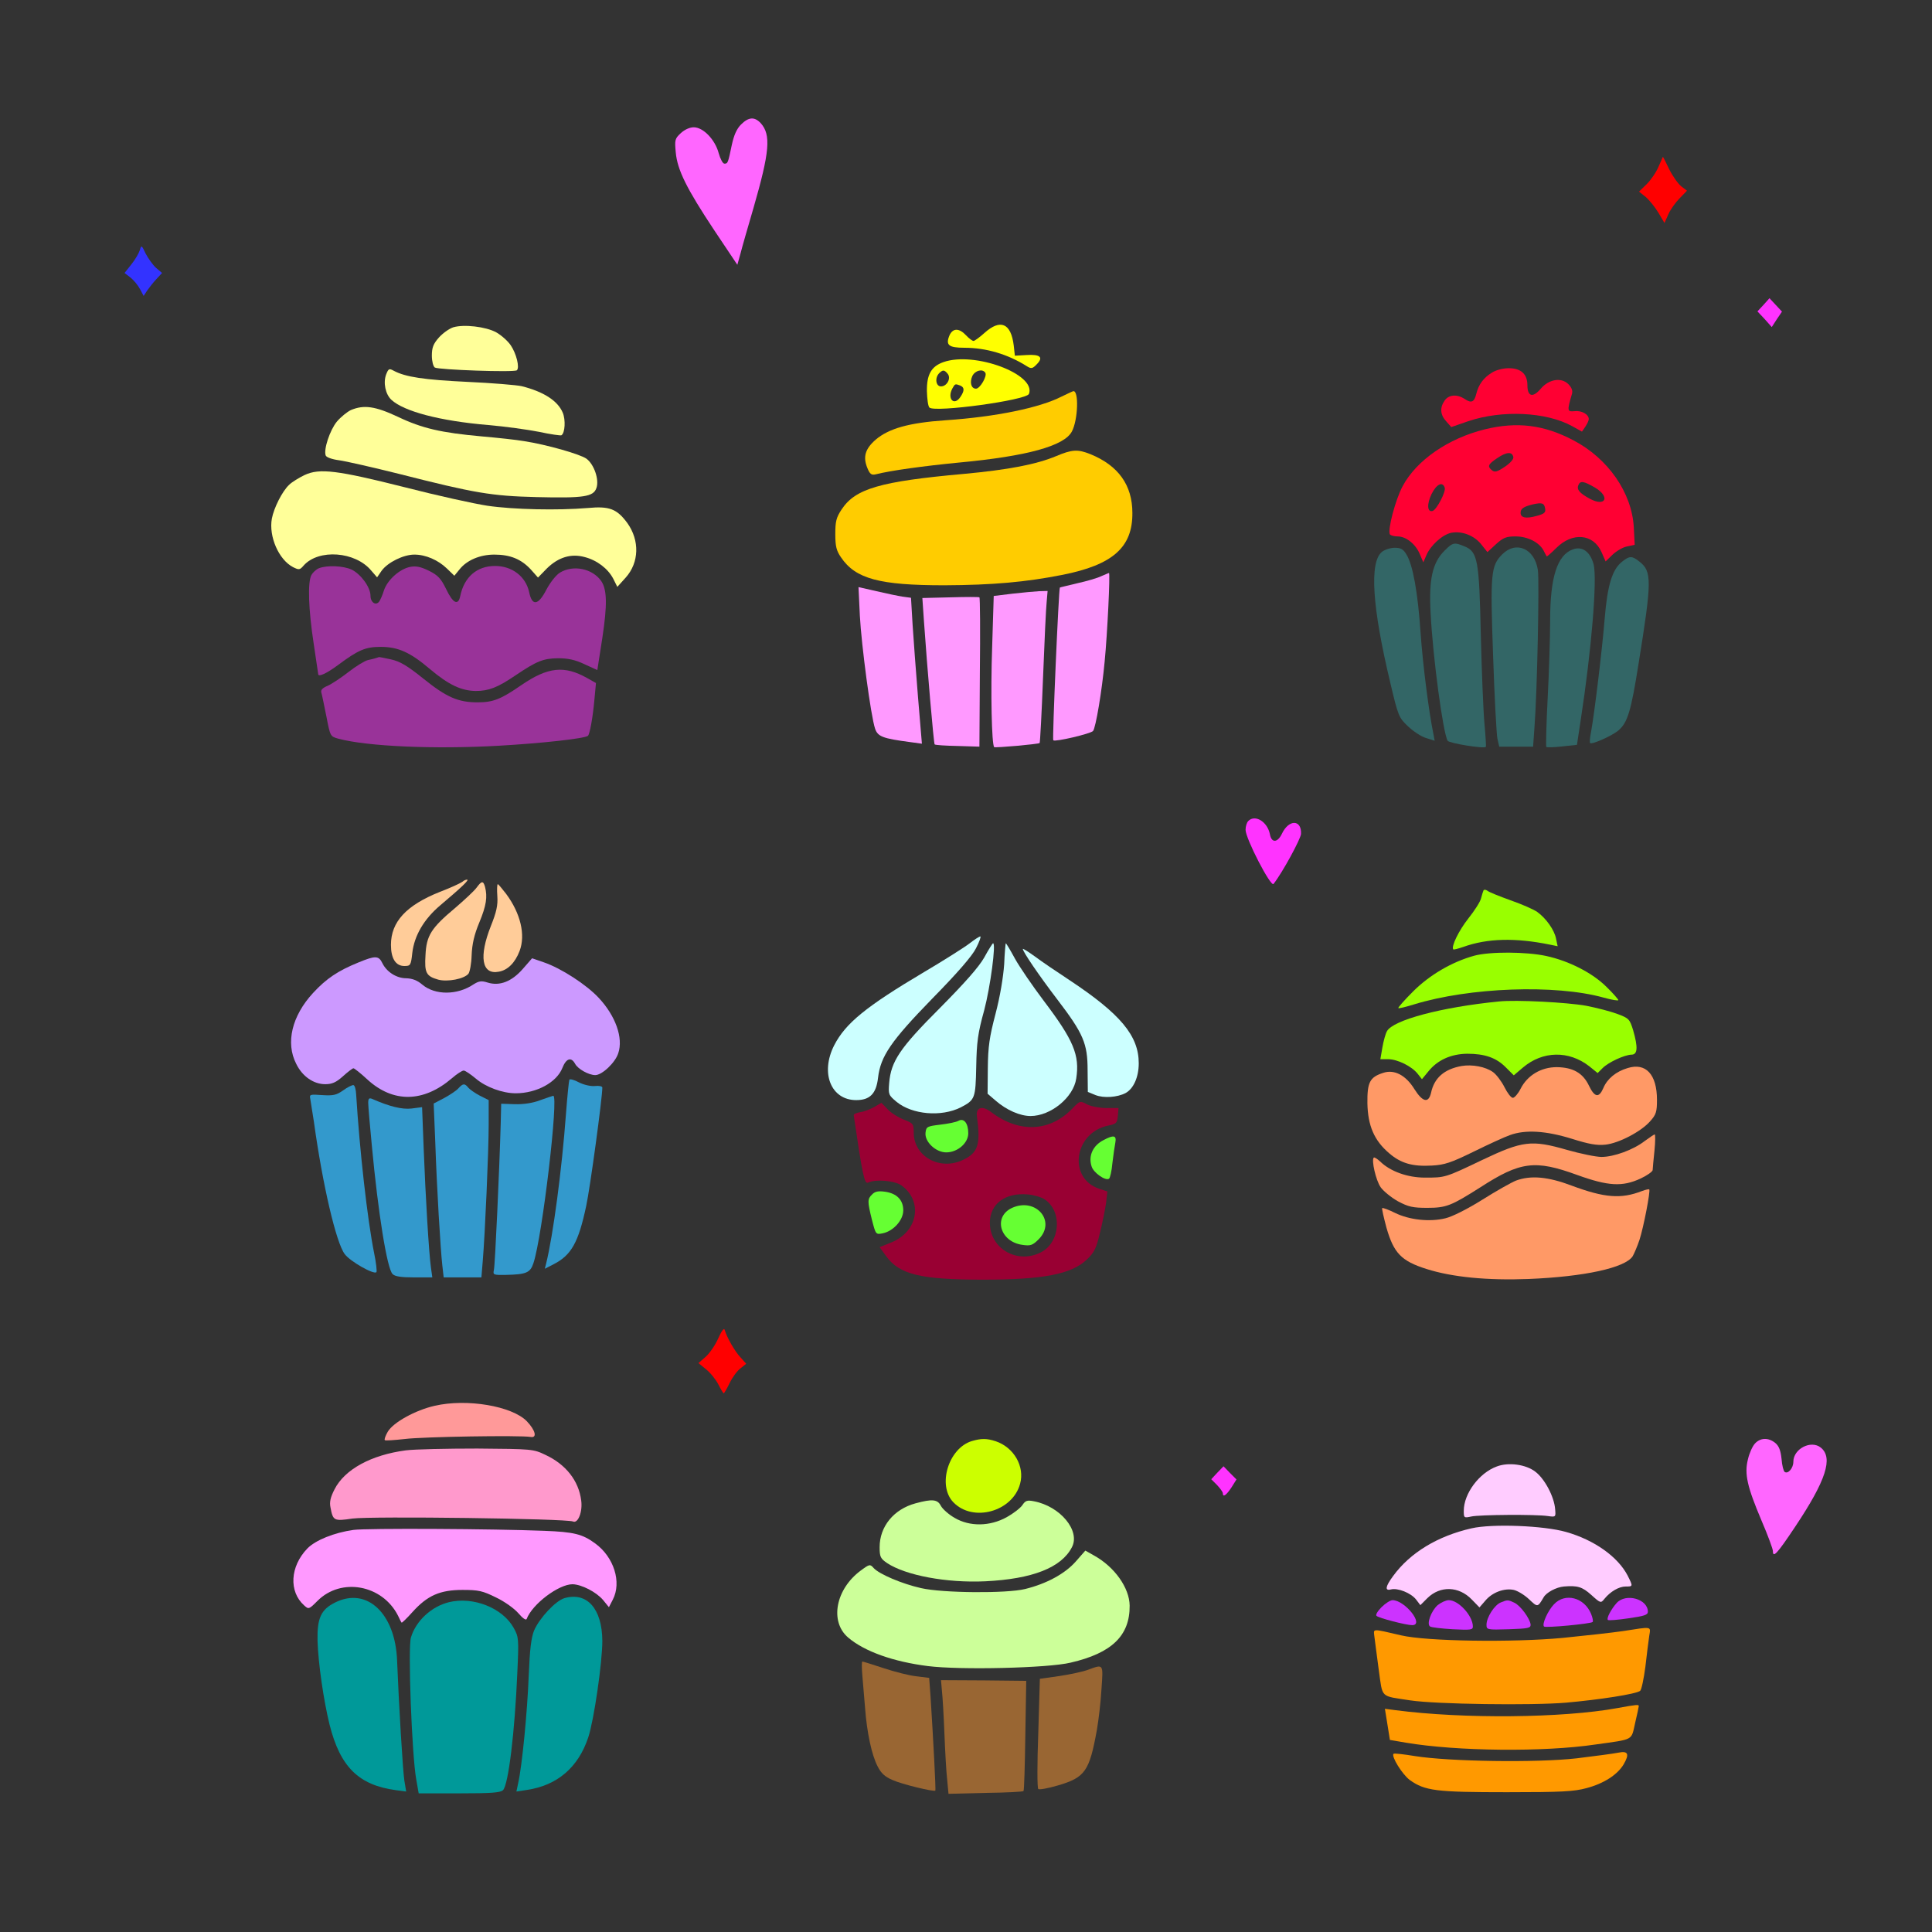 <?xml version="1.0" encoding="UTF-8" standalone="no"?>
<svg
   xmlns:dc="http://purl.org/dc/elements/1.1/"
   xmlns:cc="http://creativecommons.org/ns#"
   xmlns:rdf="http://www.w3.org/1999/02/22-rdf-syntax-ns#"
   xmlns:svg="http://www.w3.org/2000/svg"
   xmlns="http://www.w3.org/2000/svg"
   xmlns:sodipodi="http://sodipodi.sourceforge.net/DTD/sodipodi-0.dtd"
   xmlns:inkscape="http://www.inkscape.org/namespaces/inkscape"
   version="1.0"
   width="850pt"
   height="850pt"
   viewBox="0 0 850 850"
   preserveAspectRatio="xMidYMid meet"
   id="svg2"
   inkscape:version="0.91 r13725"
   sodipodi:docname="IMG_1717.svg">
  <rect x="0" y="0" width="850" height="850" fill="#333333" stroke="none"/>
  <defs
     id="defs162" />
  <sodipodi:namedview
     pagecolor="#ffffff"
     bordercolor="#666666"
     borderopacity="1"
     objecttolerance="10"
     gridtolerance="10"
     guidetolerance="10"
     inkscape:pageopacity="0"
     inkscape:pageshadow="2"
     inkscape:window-width="1920"
     inkscape:window-height="980"
     id="namedview160"
     showgrid="false"
     inkscape:zoom="0.62824358"
     inkscape:cx="770.0109"
     inkscape:cy="548.66806"
     inkscape:window-x="0"
     inkscape:window-y="1"
     inkscape:window-maximized="1"
     inkscape:current-layer="svg2" />
  <g
     transform="translate(0,850) scale(0.1,-0.1)"
     fill="#000000"
     stroke="none"
     id="g6">
    <path
       d="M0 4250 l0 -4250 4250 0 4250 0 0 4250 0 4250 -4250 0 -4250 0 0 -4250z m3368 3754 c67 -43 68 -178 4 -394 -23 -74 -50 -173 -62 -220 -27 -109 -40 -142 -55 -138 -16 4 -233 324 -273 403 -35 71 -62 156 -62 200 0 72 86 144 155 131 19 -4 50 -22 70 -40 l35 -33 24 42 c41 70 103 88 164 49z m3972 -33 c0 -50 26 -154 49 -199 25 -49 58 -78 101 -89 50 -13 49 -45 -2 -54 -44 -7 -73 -30 -98 -79 -17 -34 -37 -120 -42 -185 -2 -22 -8 -30 -23 -30 -16 0 -21 8 -23 35 -9 138 -76 244 -162 258 -35 6 -45 12 -45 27 0 15 10 21 43 28 86 17 137 101 149 247 3 41 10 81 16 88 16 20 37 -6 37 -47z m-6688 -421 c12 -148 53 -212 143 -226 34 -5 45 -11 45 -24 0 -13 -11 -20 -37 -25 -94 -17 -131 -71 -142 -205 -5 -66 -8 -75 -26 -75 -18 0 -21 9 -27 77 -10 116 -62 198 -125 198 -13 0 -33 5 -44 11 -16 8 -18 13 -8 25 6 8 20 14 31 14 76 0 138 116 138 259 0 52 6 63 30 59 11 -3 17 -23 22 -88z m7152 -212 c3 -13 8 -44 11 -70 7 -53 49 -107 84 -109 12 -1 26 -3 31 -4 6 -1 15 -3 20 -4 17 -2 11 -31 -7 -37 -61 -19 -85 -37 -103 -77 -11 -23 -20 -63 -20 -88 0 -47 -19 -77 -40 -64 -5 3 -10 23 -10 43 0 97 -39 156 -115 176 -63 16 -64 35 -2 51 26 6 56 20 67 30 23 21 40 74 40 126 0 20 3 39 7 42 14 14 33 6 37 -15z m-5612 -246 c83 -36 145 -134 136 -214 -3 -27 1 -31 56 -53 110 -45 171 -135 149 -219 -7 -22 -11 -41 -10 -41 28 -5 102 -53 124 -81 24 -32 28 -47 28 -100 0 -57 2 -64 23 -69 33 -8 100 -73 124 -119 11 -22 23 -69 26 -103 4 -54 1 -70 -22 -117 -17 -35 -42 -66 -66 -83 -33 -23 -40 -34 -40 -63 0 -19 -7 -73 -15 -120 -8 -47 -24 -163 -35 -259 -11 -95 -26 -185 -33 -200 -22 -46 -111 -63 -423 -82 -390 -24 -791 11 -808 70 -29 102 -95 513 -100 630 -3 70 -5 74 -32 86 -38 16 -81 60 -107 110 -33 63 -30 173 6 247 33 67 101 131 160 151 35 11 42 18 45 43 15 147 111 253 229 254 l42 0 -6 34 c-5 34 20 131 38 142 5 3 38 -6 73 -20 89 -36 94 -35 94 18 0 74 52 144 128 172 50 19 159 12 216 -14z m2278 0 c16 -16 32 -45 35 -65 7 -35 9 -37 46 -37 77 0 105 -72 50 -127 -22 -22 -28 -36 -24 -56 3 -15 11 -27 18 -27 7 0 44 16 84 36 39 19 75 33 80 30 13 -8 31 -89 31 -139 0 -24 -6 -65 -14 -91 -13 -43 -13 -48 2 -52 9 -3 40 -16 69 -29 120 -56 186 -160 187 -295 1 -83 -19 -137 -74 -199 -29 -33 -30 -37 -30 -130 0 -188 -34 -521 -63 -623 -15 -52 -32 -61 -159 -88 -213 -44 -493 -50 -720 -15 -132 20 -161 33 -181 83 -23 56 -66 360 -76 529 -9 142 -9 143 -41 180 -73 83 -90 185 -46 278 21 46 75 104 122 131 15 9 16 14 7 25 -24 30 -26 86 -4 132 33 69 99 108 258 152 8 3 9 15 1 47 -17 78 12 164 68 198 21 13 31 26 27 36 -9 24 7 84 28 105 23 23 71 25 108 3 26 -15 29 -15 65 10 54 36 108 35 146 -2z m2224 -166 c18 -7 42 -25 53 -40 20 -25 23 -26 65 -15 55 15 92 6 129 -31 21 -20 29 -38 29 -64 0 -26 5 -36 20 -41 22 -7 50 -53 50 -82 0 -10 -7 -31 -15 -46 -15 -29 -14 -29 54 -95 112 -110 161 -217 161 -353 0 -68 3 -81 24 -104 34 -37 49 -102 41 -177 -12 -108 -75 -501 -87 -537 -16 -51 -95 -125 -154 -145 -76 -25 -184 -35 -374 -36 -367 0 -515 43 -580 170 -26 51 -89 341 -107 490 -19 165 -11 229 37 285 9 11 22 54 29 99 16 114 66 213 150 296 36 37 77 73 90 81 l23 14 -22 38 c-29 49 -23 107 16 148 30 31 55 38 97 28 23 -7 29 -4 41 19 21 41 69 82 112 97 50 18 77 18 118 1z m1109 -1782 c4 -21 6 -77 5 -124 -3 -77 -5 -85 -23 -85 -19 0 -20 8 -23 114 -1 63 0 121 3 129 9 24 29 7 38 -34z m-2217 -228 l28 -23 33 19 c83 50 158 -30 115 -124 -32 -71 -148 -253 -163 -256 -9 -1 -38 40 -76 106 -98 170 -114 232 -68 277 33 34 93 34 131 1z m2129 -90 c0 -17 -9 -20 -75 -22 -81 -3 -107 5 -97 30 6 14 20 16 89 14 74 -3 83 -5 83 -22z m302 9 c8 -24 -1 -28 -71 -32 -70 -5 -109 8 -100 32 9 22 162 22 171 0z m-5846 -98 c12 -23 45 -73 75 -112 67 -89 95 -152 102 -230 l5 -62 51 -16 c28 -9 85 -37 126 -61 219 -128 308 -333 205 -471 -28 -37 -30 -48 -56 -270 -30 -262 -66 -441 -102 -512 -25 -47 -99 -109 -159 -131 -77 -29 -229 -44 -463 -45 -270 -1 -375 21 -453 96 -48 46 -67 87 -96 218 -27 121 -80 423 -92 523 -5 45 -15 70 -40 103 -83 109 -49 286 81 418 62 63 122 99 228 136 81 28 82 29 89 68 4 22 13 52 22 68 24 48 103 113 174 144 159 70 193 91 220 133 44 68 51 68 83 3z m5647 -133 c2 -97 0 -123 -12 -133 -8 -7 -20 -10 -26 -6 -11 7 -14 247 -3 259 4 4 14 5 23 4 12 -3 15 -24 18 -124z m-1277 42 c15 -13 48 -31 71 -40 24 -9 70 -25 102 -37 101 -37 185 -134 186 -215 0 -28 6 -33 72 -65 91 -43 184 -131 226 -214 16 -33 38 -99 48 -145 13 -61 24 -90 40 -102 56 -45 68 -162 43 -412 -22 -228 -61 -406 -102 -468 -53 -80 -270 -128 -582 -128 -309 0 -517 64 -566 175 -42 95 -97 388 -115 617 -8 99 -3 125 29 165 16 19 27 51 34 101 22 146 125 300 257 382 43 27 56 41 56 60 0 51 22 99 70 160 47 59 70 110 70 156 0 41 20 44 61 10z m-2070 -211 c50 -52 122 -109 238 -187 184 -125 290 -221 321 -291 50 -114 44 -207 -19 -279 -35 -40 -38 -49 -45 -123 -9 -111 -41 -330 -67 -454 -38 -179 -97 -234 -289 -267 -132 -22 -539 -16 -619 10 -80 26 -153 102 -179 187 -27 86 -58 235 -77 361 -34 226 -34 226 -70 248 -43 26 -75 92 -75 153 0 148 128 292 387 437 128 72 251 153 338 223 39 31 73 57 78 57 4 0 39 -34 78 -75z m-1264 -1658 c21 -147 65 -221 148 -250 49 -17 52 -39 6 -48 -80 -17 -125 -84 -144 -216 -10 -64 -17 -88 -28 -88 -9 0 -17 17 -23 50 -27 159 -70 226 -161 249 -66 16 -74 43 -14 52 25 4 55 19 77 38 55 48 75 104 87 251 1 22 3 44 4 48 1 5 9 7 18 5 14 -2 20 -22 30 -91z m-2344 -17 c9 -90 3 -123 -21 -118 -14 3 -18 19 -23 93 -6 99 -5 108 19 103 13 -3 19 -20 25 -78z m-103 -215 c21 -25 1 -35 -70 -35 -69 0 -87 8 -76 35 8 21 129 21 146 0z m315 -10 c0 -18 -8 -20 -64 -23 -67 -3 -88 6 -77 33 5 13 19 15 73 13 60 -3 68 -5 68 -23z m-205 -215 c0 -92 -3 -112 -16 -117 -25 -9 -32 13 -33 106 -1 102 4 121 30 121 18 0 19 -8 19 -110z m1314 45 c126 -27 208 -91 222 -174 5 -30 15 -42 65 -73 64 -41 112 -104 130 -173 11 -39 8 -114 -5 -146 -5 -12 1 -20 24 -29 49 -20 118 -105 136 -167 20 -69 12 -126 -25 -185 -25 -39 -28 -53 -29 -133 -1 -108 -35 -351 -61 -434 -26 -82 -62 -141 -117 -190 -59 -52 -133 -79 -247 -91 -77 -7 -280 -15 -297 -11 -3 1 -66 4 -140 6 -74 3 -144 9 -155 14 -11 5 -41 16 -67 26 -64 22 -141 94 -172 158 -46 98 -90 320 -100 509 -5 85 -6 88 -44 126 -48 48 -66 97 -60 166 8 90 59 166 141 207 29 15 37 24 32 37 -44 108 31 245 169 308 49 22 54 28 60 64 22 141 300 236 540 185z m2261 -179 c63 -37 100 -103 100 -177 l0 -57 40 -12 c96 -28 163 -90 185 -172 9 -30 19 -41 57 -60 59 -29 143 -110 168 -163 15 -30 20 -60 20 -120 -1 -89 -15 -126 -71 -185 -32 -34 -33 -38 -44 -164 -20 -239 -49 -358 -98 -409 -66 -70 -168 -96 -414 -104 -285 -9 -485 29 -548 105 -53 64 -81 191 -96 441 l-6 113 -39 35 c-21 19 -45 54 -55 79 -40 104 20 245 132 310 40 24 44 29 44 65 0 113 107 217 243 235 l47 7 0 44 c0 84 54 166 135 205 55 26 139 19 200 -16z m953 22 c7 -7 12 -29 12 -50 0 -45 20 -97 44 -117 10 -8 36 -17 59 -20 33 -5 42 -10 42 -26 0 -14 -9 -21 -33 -26 -37 -8 -78 -41 -88 -73 -4 -12 -12 -50 -18 -86 -15 -90 -36 -88 -52 6 -18 108 -33 128 -111 148 -27 7 -48 18 -48 26 0 7 25 21 55 31 30 10 60 26 67 35 17 23 33 81 33 120 0 43 15 55 38 32z m2416 -3 c16 -9 36 -25 44 -36 14 -20 14 -20 46 1 63 38 135 21 167 -42 25 -49 24 -69 -11 -156 -32 -84 -256 -425 -274 -419 -6 2 -14 28 -19 57 -4 29 -24 92 -43 139 -74 176 -84 209 -84 279 0 83 26 144 72 172 39 24 63 25 102 5z m-1069 -114 c76 -34 137 -128 151 -231 6 -46 9 -50 43 -61 117 -38 232 -132 278 -228 15 -31 37 -69 50 -84 27 -34 43 -87 43 -147 0 -122 -82 -545 -120 -619 -64 -125 -186 -160 -560 -161 -313 0 -409 17 -483 88 -52 49 -67 94 -108 340 -48 288 -53 390 -23 447 12 22 27 58 33 80 26 100 138 207 272 262 l67 28 5 63 c14 173 202 292 352 223z"
       id="path8"
       style="fill:none" />
    <path
       d="M3260 7952 c-19 -19 -31 -47 -40 -88 -17 -82 -18 -84 -33 -84 -7 0 -18 21 -25 46 -16 60 -68 114 -110 114 -17 0 -40 -10 -57 -26 -26 -24 -27 -30 -22 -84 7 -78 48 -160 170 -344 l101 -151 14 50 c7 28 33 118 57 200 71 246 78 322 32 373 -27 29 -53 28 -87 -6z"
       id="path10"
       style="fill:#ff66ff" />
    <path
       d="M7297 7767 c-10 -24 -33 -58 -52 -77 l-34 -33 30 -24 c16 -14 41 -45 56 -70 l26 -44 17 38 c9 21 32 53 50 71 l32 33 -25 19 c-14 11 -38 45 -53 75 -14 30 -27 55 -28 55 0 0 -9 -20 -19 -43z"
       id="path12"
       style="fill:#ff0000" />
    <path
       d="M615 7399 c-4 -13 -20 -41 -37 -62 l-30 -38 26 -20 c15 -12 33 -34 42 -51 l16 -30 15 23 c9 13 27 36 41 51 l25 27 -27 23 c-14 13 -34 41 -45 62 -18 38 -19 39 -26 15z"
       id="path14"
       style="fill:#3333ff" />
    <path
       d="M7759 7159 l-27 -29 32 -34 31 -35 22 34 23 34 -28 30 -27 29 -26 -29z"
       id="path16"
       style="fill:#ff33ff" />
    <path
       d="M1994 7060 c-18 -6 -46 -26 -63 -45 -25 -28 -31 -45 -31 -80 0 -24 6 -47 13 -52 17 -10 350 -22 361 -12 13 12 -2 73 -27 110 -13 19 -41 44 -64 57 -46 25 -142 36 -189 22z"
       id="path18"
       style="fill:#ffff99" />
    <path
       d="M1699 6853 c-14 -37 -3 -88 23 -112 55 -51 213 -93 426 -111 72 -6 173 -20 224 -30 50 -11 95 -17 98 -15 16 10 19 68 6 99 -22 53 -85 93 -181 117 -22 5 -130 14 -240 19 -188 9 -271 21 -323 49 -20 11 -23 9 -33 -16z"
       id="path20"
       style="fill:#ffff99" />
    <path
       d="M1544 6696 c-17 -8 -45 -31 -62 -51 -31 -38 -59 -123 -49 -149 3 -8 28 -17 59 -21 29 -4 148 -31 264 -60 334 -85 406 -97 604 -102 207 -5 251 1 264 40 13 36 -10 104 -44 129 -28 20 -176 62 -273 77 -34 6 -118 15 -187 21 -178 16 -262 35 -369 86 -100 47 -150 54 -207 30z"
       id="path22"
       style="fill:#ffff99" />
    <path
       d="M1340 6410 c-25 -12 -56 -31 -68 -43 -30 -28 -67 -101 -76 -149 -14 -78 30 -180 93 -213 26 -13 30 -13 47 7 66 74 227 62 297 -22 l26 -30 20 29 c27 37 96 71 144 71 50 0 105 -24 144 -62 l32 -31 22 27 c32 41 90 66 154 66 70 0 118 -20 160 -65 l32 -36 39 40 c50 49 106 67 167 50 54 -14 102 -51 125 -95 l18 -36 37 41 c59 66 62 163 7 240 -46 62 -78 75 -174 66 -132 -11 -326 -7 -442 10 -59 9 -222 45 -362 81 -298 75 -376 85 -442 54z"
       id="path24"
       style="fill:#ffff99" />
    <path
       d="M1403 6000 c-12 -5 -27 -19 -33 -30 -17 -32 -13 -151 10 -301 11 -73 20 -134 20 -135 0 -14 37 3 87 40 90 67 121 80 188 80 77 0 130 -24 217 -98 82 -69 137 -95 201 -96 57 0 96 15 174 68 95 64 123 75 188 76 44 0 76 -7 116 -26 l57 -26 22 141 c22 145 21 213 -5 251 -39 55 -123 72 -181 37 -17 -10 -43 -43 -60 -75 -36 -70 -63 -74 -76 -11 -15 69 -75 115 -150 115 -80 0 -136 -49 -153 -132 -9 -44 -32 -33 -62 30 -23 47 -36 61 -76 81 -35 17 -56 22 -82 17 -47 -9 -101 -58 -116 -104 -6 -20 -16 -42 -21 -49 -15 -19 -38 -3 -38 26 0 37 -42 95 -83 115 -37 17 -108 20 -144 6z"
       id="path26"
       style="fill:#993399" />
    <path
       d="M1655 5605 c-5 -2 -22 -6 -36 -9 -14 -3 -53 -27 -85 -52 -32 -25 -74 -53 -92 -61 -24 -10 -32 -19 -28 -31 3 -9 12 -56 22 -104 17 -88 17 -88 53 -98 127 -34 422 -47 704 -31 194 11 382 32 394 44 8 9 21 79 28 157 l7 75 -39 22 c-100 56 -172 49 -289 -31 -91 -63 -125 -76 -193 -76 -85 0 -136 22 -238 104 -72 58 -103 76 -143 85 -28 6 -52 11 -53 10 -1 0 -6 -2 -12 -4z"
       id="path28"
       style="fill:#993399" />
    <path
       d="M4331 7035 c-21 -19 -43 -35 -48 -35 -5 0 -20 11 -33 25 -30 32 -57 32 -72 1 -19 -44 -5 -56 65 -56 95 0 191 -28 276 -82 18 -11 24 -10 42 9 31 31 16 45 -45 41 l-51 -3 -5 45 c-12 99 -59 118 -129 55z"
       id="path30"
       style="fill:#ffff00" />
    <path
       d="M4151 6907 c-54 -19 -74 -55 -73 -128 1 -34 5 -66 11 -72 23 -23 427 32 438 60 33 86 -239 188 -376 140z m18 -51 c17 -20 -3 -56 -29 -56 -23 0 -28 38 -8 58 16 16 23 15 37 -2z m166 4 c9 -14 -23 -70 -41 -70 -21 0 -29 27 -16 56 12 24 45 33 57 14z m-111 -56 c20 -8 20 -23 1 -51 -28 -41 -59 -7 -35 38 12 21 12 21 34 13z"
       id="path32"
       style="fill:#ffff00" />
    <path
       d="M4670 6755 c-96 -49 -288 -89 -510 -104 -161 -11 -249 -36 -307 -85 -47 -41 -57 -76 -37 -125 11 -27 18 -32 36 -28 67 17 213 37 368 52 299 28 463 73 496 137 27 51 31 181 6 177 -4 -1 -27 -12 -52 -24z"
       id="path34"
       style="fill:#ffcc00" />
    <path
       d="M4646 6493 c-86 -36 -210 -60 -406 -78 -368 -33 -477 -65 -537 -156 -24 -36 -28 -53 -28 -109 0 -54 5 -73 25 -102 64 -95 170 -123 455 -123 213 1 358 14 520 46 221 44 308 121 307 272 0 123 -62 209 -185 259 -55 22 -80 21 -151 -9z"
       id="path36"
       style="fill:#ffcc00" />
    <path
       d="M4845 5965 c-16 -8 -64 -22 -105 -31 -41 -10 -76 -18 -77 -19 -5 -3 -34 -668 -29 -672 8 -8 165 29 175 41 12 15 39 176 51 305 12 122 25 391 19 390 -2 0 -17 -7 -34 -14z"
       id="path38"
       style="fill:#ff99ff" />
    <path
       d="M3783 5791 c7 -130 48 -440 67 -497 12 -35 34 -43 155 -59 l51 -7 -17 203 c-9 112 -20 257 -24 321 l-7 118 -37 5 c-20 3 -72 14 -115 24 l-79 18 6 -126z"
       id="path40"
       style="fill:#ff99ff" />
    <path
       d="M4454 5888 l-82 -10 -7 -226 c-7 -198 -2 -428 9 -439 4 -4 195 13 200 18 2 2 9 132 15 289 6 157 13 306 16 333 l4 47 -37 -1 c-20 -1 -74 -6 -118 -11z"
       id="path42"
       style="fill:#ff99ff" />
    <path
       d="M4182 5872 l-124 -3 7 -102 c14 -202 43 -538 47 -542 2 -3 48 -6 101 -7 l96 -3 2 327 c2 180 1 329 -2 330 -2 2 -59 2 -127 0z"
       id="path44"
       style="fill:#ff99ff" />
    <path
       d="M6563 6860 c-36 -22 -58 -52 -68 -93 -9 -36 -21 -42 -50 -23 -34 23 -71 20 -89 -6 -22 -31 -20 -63 7 -92 l22 -25 75 26 c148 50 343 41 457 -22 l43 -24 15 22 c8 12 15 27 15 33 0 21 -32 39 -63 35 -32 -3 -33 1 -11 76 4 14 -1 28 -16 43 -31 31 -86 22 -122 -21 -34 -40 -58 -34 -58 16 0 49 -28 75 -82 75 -25 0 -57 -8 -75 -20z"
       id="path46"
       style="fill:#ff0033" />
    <path
       d="M6532 6611 c-161 -40 -300 -136 -361 -250 -32 -60 -67 -193 -56 -212 4 -5 19 -9 34 -9 37 0 80 -34 98 -79 l15 -35 13 30 c18 44 71 92 110 100 47 9 101 -12 132 -51 l27 -34 38 35 c32 29 45 34 86 34 53 0 104 -26 123 -62 6 -13 13 -24 14 -26 1 -1 20 15 42 37 71 71 163 63 199 -18 l18 -41 31 30 c17 16 46 33 64 36 l33 7 -4 78 c-9 152 -113 302 -266 382 -129 68 -247 83 -390 48z m126 -122 c2 -9 -14 -27 -38 -43 -33 -22 -44 -25 -56 -15 -21 17 -18 26 24 54 40 27 65 29 70 4z m359 -134 c69 -41 47 -87 -23 -49 -44 24 -58 40 -50 59 8 21 23 19 73 -10z m-661 0 c7 -17 -35 -97 -53 -103 -24 -7 -26 30 -5 74 22 44 48 57 58 29z m442 -93 c3 -17 -4 -23 -38 -32 -47 -13 -70 -8 -70 14 0 18 13 27 54 37 41 9 50 6 54 -19z"
       id="path48"
       style="fill:#ff0033" />
    <path
       d="M6355 6077 c-53 -53 -69 -126 -61 -273 10 -198 55 -530 75 -563 7 -11 159 -36 168 -27 2 1 -1 47 -6 102 -5 54 -12 230 -16 389 -7 332 -14 367 -71 391 -46 19 -52 18 -89 -19z"
       id="path50"
       style="fill:#336666" />
    <path
       d="M6080 6072 c-56 -45 -43 -243 37 -577 34 -144 37 -152 77 -190 23 -22 59 -46 80 -52 l38 -12 -6 32 c-19 91 -46 300 -56 442 -12 178 -34 300 -62 345 -14 24 -25 30 -52 30 -18 0 -44 -8 -56 -18z"
       id="path52"
       style="fill:#336666" />
    <path
       d="M6610 6062 c-51 -51 -54 -83 -41 -447 6 -181 15 -346 19 -365 l8 -35 74 0 75 0 6 85 c12 153 22 644 15 692 -14 94 -95 130 -156 70z"
       id="path54"
       style="fill:#336666" />
    <path
       d="M6920 6083 c-69 -25 -100 -123 -100 -312 0 -75 -5 -231 -11 -345 -6 -114 -8 -210 -6 -212 2 -3 34 -2 70 2 l65 7 16 106 c48 310 74 626 57 689 -15 55 -50 80 -91 65z"
       id="path56"
       style="fill:#336666" />
    <path
       d="M7138 6030 c-45 -34 -66 -105 -78 -251 -11 -136 -45 -417 -60 -499 -5 -25 -7 -47 -4 -49 7 -8 95 31 124 55 41 35 56 85 89 294 59 366 59 406 4 449 -32 26 -44 26 -75 1z"
       id="path58"
       style="fill:#336666" />
    <path
       d="M5492 4888 c-7 -7 -12 -24 -12 -39 0 -38 111 -253 123 -238 40 51 119 197 121 220 3 64 -54 65 -84 1 -19 -40 -46 -42 -53 -2 -11 55 -65 88 -95 58z"
       id="path60"
       style="fill:#ff33ff" />
    <path
       d="M2035 4621 c-6 -5 -50 -26 -100 -45 -148 -59 -215 -132 -215 -233 0 -60 21 -93 59 -93 27 0 29 3 35 58 9 76 51 148 123 209 96 81 128 112 118 113 -6 0 -15 -4 -20 -9z"
       id="path62"
       style="fill:#ffcc99" />
    <path
       d="M2097 4595 c-10 -14 -53 -54 -95 -90 -105 -88 -126 -121 -130 -207 -5 -78 3 -93 56 -108 41 -11 114 3 133 26 6 8 13 44 14 81 2 49 11 90 34 145 31 75 36 112 25 156 -8 28 -15 27 -37 -3z"
       id="path64"
       style="fill:#ffcc99" />
    <path
       d="M2188 4558 c3 -41 -4 -71 -28 -131 -54 -136 -41 -217 35 -202 39 7 71 39 91 91 27 71 4 166 -59 251 -18 23 -34 43 -37 43 -3 0 -4 -24 -2 -52z"
       id="path66"
       style="fill:#ffcc99" />
    <path
       d="M1578 4266 c-91 -37 -142 -71 -201 -135 -93 -101 -121 -219 -74 -311 27 -56 77 -90 128 -90 30 0 48 8 78 35 21 19 42 35 46 35 4 0 32 -22 62 -50 113 -103 246 -101 371 6 22 19 45 34 52 34 7 0 30 -16 53 -35 44 -38 118 -65 176 -65 92 0 180 48 205 111 17 43 39 50 56 19 12 -23 60 -50 89 -50 30 0 88 55 101 96 23 68 -12 165 -86 244 -54 58 -165 130 -241 156 l-52 18 -41 -47 c-49 -56 -102 -76 -154 -60 -28 9 -39 7 -63 -8 -71 -48 -169 -48 -225 -1 -22 19 -44 27 -70 28 -44 0 -87 28 -106 67 -16 33 -31 33 -104 3z"
       id="path68"
       style="fill:#cc99ff" />
    <path
       d="M2505 3750 c-2 -4 -9 -72 -15 -151 -18 -246 -57 -536 -87 -657 l-6 -24 39 20 c78 40 109 96 143 256 17 78 71 475 71 521 0 6 -14 9 -32 7 -19 -2 -49 5 -71 16 -20 11 -39 16 -42 12z"
       id="path70"
       style="fill:#3399cc" />
    <path
       d="M1510 3703 c-30 -21 -43 -24 -92 -21 -54 4 -57 3 -53 -16 2 -12 9 -57 16 -101 38 -276 98 -534 136 -583 24 -32 128 -91 139 -79 3 3 -1 41 -10 84 -30 149 -64 455 -79 697 -1 22 -6 41 -12 42 -5 1 -26 -9 -45 -23z"
       id="path72"
       style="fill:#3399cc" />
    <path
       d="M2016 3711 c-9 -10 -38 -29 -62 -42 l-46 -24 7 -170 c7 -206 23 -471 31 -542 l6 -53 83 0 83 0 6 73 c10 118 26 484 26 599 l0 108 -38 19 c-21 11 -44 27 -51 35 -17 21 -24 20 -45 -3z"
       id="path74"
       style="fill:#3399cc" />
    <path
       d="M2375 3659 c-31 -12 -72 -18 -110 -17 l-60 2 -2 -85 c-6 -211 -25 -626 -30 -646 -5 -22 -2 -23 53 -22 89 2 107 9 121 52 39 117 112 739 87 736 -5 -1 -31 -10 -59 -20z"
       id="path76"
       style="fill:#3399cc" />
    <path
       d="M1620 3648 c0 -13 7 -98 16 -189 28 -299 67 -540 91 -564 10 -11 38 -15 95 -15 l80 0 -6 43 c-9 62 -24 315 -32 524 l-7 182 -46 -6 c-42 -5 -98 9 -173 42 -14 6 -18 2 -18 -17z"
       id="path78"
       style="fill:#3399cc" />
    <path
       d="M6527 4583 c-2 -4 -7 -20 -11 -35 -3 -15 -29 -55 -56 -89 -42 -53 -77 -125 -66 -136 1 -2 21 3 44 11 106 38 229 41 381 10 l34 -7 -7 33 c-7 38 -44 90 -83 118 -16 11 -68 34 -117 51 -50 18 -95 36 -102 42 -7 5 -14 6 -17 2z"
       id="path80"
       style="fill:#99ff00" />
    <path
       d="M6485 4295 c-97 -27 -195 -84 -268 -157 -38 -38 -67 -71 -65 -73 2 -3 33 5 69 16 244 75 622 89 834 30 36 -10 65 -15 65 -11 0 3 -23 30 -52 58 -61 61 -164 114 -265 136 -87 19 -249 20 -318 1z"
       id="path82"
       style="fill:#99ff00" />
    <path
       d="M6595 4094 c-253 -25 -467 -82 -493 -131 -6 -10 -15 -42 -20 -71 l-9 -52 34 0 c41 0 104 -31 130 -64 l19 -24 28 34 c40 50 99 77 171 78 77 0 128 -17 171 -61 l34 -34 40 34 c87 74 202 76 292 6 l37 -30 22 22 c26 26 96 58 127 59 27 0 29 32 7 108 -15 48 -18 52 -69 71 -29 11 -91 27 -137 36 -83 15 -308 27 -384 19z"
       id="path84"
       style="fill:#99ff00" />
    <path
       d="M6430 3810 c-76 -14 -120 -52 -134 -118 -11 -47 -37 -41 -73 16 -38 62 -89 88 -137 72 -60 -19 -71 -42 -70 -134 2 -99 30 -164 96 -220 51 -44 102 -59 188 -54 55 3 83 12 183 61 65 32 137 65 160 73 68 25 159 19 272 -16 76 -24 111 -30 148 -26 59 6 158 58 197 103 26 29 30 41 30 94 0 112 -49 165 -129 140 -51 -15 -90 -47 -107 -88 -19 -44 -38 -42 -63 10 -27 57 -71 81 -142 82 -69 0 -129 -36 -159 -95 -11 -22 -27 -40 -34 -40 -8 0 -24 21 -37 47 -13 26 -36 56 -50 66 -33 24 -92 35 -139 27z"
       id="path86"
       style="fill:#ff9966" />
    <path
       d="M7236 3480 c-50 -39 -136 -70 -190 -70 -24 0 -92 14 -152 31 -156 45 -195 40 -372 -44 -165 -79 -164 -78 -253 -78 -76 0 -152 27 -197 71 -13 12 -26 20 -28 17 -11 -11 9 -99 30 -130 12 -17 46 -45 76 -62 47 -25 66 -29 130 -29 83 0 105 9 234 91 175 113 240 121 424 54 138 -50 200 -53 280 -16 28 13 52 30 53 37 0 7 4 46 8 86 4 39 4 72 1 71 -3 0 -22 -13 -44 -29z"
       id="path88"
       style="fill:#ff9966" />
    <path
       d="M6670 3306 c-20 -8 -86 -45 -148 -84 -67 -42 -133 -75 -163 -82 -70 -17 -159 -7 -222 24 -28 14 -53 23 -56 21 -2 -3 7 -42 19 -87 32 -111 65 -146 176 -181 113 -36 268 -51 449 -44 245 10 425 49 458 100 7 12 21 45 30 72 18 55 49 216 43 222 -2 2 -16 -1 -32 -7 -92 -36 -165 -30 -310 24 -103 39 -179 46 -244 22z"
       id="path90"
       style="fill:#ff9966" />
    <path
       d="M4265 4349 c-22 -17 -112 -74 -200 -126 -256 -152 -345 -225 -395 -322 -62 -122 -14 -241 97 -241 60 0 88 28 96 98 11 95 57 162 238 348 111 113 176 188 193 222 15 29 23 52 19 52 -5 0 -26 -14 -48 -31z"
       id="path92"
       style="fill:#ccffff" />
    <path
       d="M4330 4287 c-24 -42 -85 -111 -195 -222 -176 -176 -215 -234 -223 -330 -4 -50 -3 -53 33 -83 69 -56 196 -67 282 -24 63 33 65 39 68 180 2 107 7 146 35 247 27 102 53 296 39 295 -2 0 -20 -28 -39 -63z"
       id="path94"
       style="fill:#ccffff" />
    <path
       d="M4418 4258 c-4 -57 -18 -142 -38 -218 -27 -103 -33 -145 -34 -239 l-1 -113 35 -30 c48 -42 108 -68 154 -68 89 0 189 82 201 165 16 103 -12 169 -143 342 -49 65 -106 148 -127 186 -20 37 -38 67 -40 67 -1 0 -5 -42 -7 -92z"
       id="path96"
       style="fill:#ccffff" />
    <path
       d="M4500 4325 c0 -12 70 -115 150 -220 117 -153 135 -196 135 -314 l1 -95 34 -14 c36 -14 96 -10 132 9 35 19 58 70 58 131 0 121 -80 217 -305 366 -55 36 -124 83 -152 104 -29 21 -53 36 -53 33z"
       id="path98"
       style="fill:#ccffff" />
    <path
       d="M4718 3623 c-99 -103 -234 -109 -357 -16 -39 30 -68 22 -63 -18 17 -125 5 -161 -61 -192 -102 -49 -217 15 -217 120 0 38 -2 41 -43 57 -24 9 -56 29 -71 45 l-28 29 -31 -18 c-18 -10 -45 -21 -62 -23 -16 -3 -29 -8 -29 -13 38 -260 47 -305 63 -297 33 16 118 9 148 -13 95 -70 71 -203 -45 -250 l-52 -21 29 -40 c58 -80 151 -103 426 -103 264 0 389 24 456 88 33 31 42 49 58 117 11 44 23 103 27 131 l6 52 -36 12 c-139 46 -111 247 40 278 35 7 39 11 42 42 l3 35 -53 0 c-29 0 -67 7 -85 16 -31 17 -32 16 -65 -18z m-123 -399 c80 -52 71 -190 -16 -234 -104 -53 -224 17 -224 130 0 83 67 134 167 125 26 -2 59 -12 73 -21z"
       id="path100"
       style="fill:#990033" />
    <path
       d="M4453 3186 c-85 -39 -54 -150 46 -163 35 -5 44 -2 71 25 78 79 -12 185 -117 138z"
       id="path102"
       style="fill:#66ff33" />
    <path
       d="M4217 3569 c-10 -6 -46 -13 -80 -17 -58 -7 -62 -9 -65 -35 -5 -40 45 -87 91 -87 50 0 97 41 97 84 0 44 -19 68 -43 55z"
       id="path104"
       style="fill:#66ff33" />
    <path
       d="M4855 3484 c-47 -24 -68 -70 -52 -117 9 -27 60 -63 76 -53 5 3 12 34 15 68 4 35 10 75 13 91 6 32 -7 35 -52 11z"
       id="path106"
       style="fill:#66ff33" />
    <path
       d="M3837 3245 c-21 -20 -21 -30 -1 -111 17 -66 17 -66 48 -60 47 10 90 58 90 101 0 46 -29 75 -81 82 -29 4 -44 1 -56 -12z"
       id="path108"
       style="fill:#66ff33" />
    <path
       d="M3160 2612 c-12 -28 -37 -65 -55 -81 l-32 -28 33 -27 c19 -15 43 -45 54 -66 11 -22 22 -40 24 -40 2 0 14 20 26 45 12 25 33 54 48 65 l25 20 -25 28 c-24 25 -60 87 -70 122 -3 9 -14 -7 -28 -38z"
       id="path110"
       style="fill:#ff0000" />
    <path
       d="M1912 2315 c-84 -19 -182 -73 -206 -114 -10 -17 -16 -34 -13 -37 2 -3 42 0 88 5 78 10 508 17 554 9 29 -5 21 29 -17 69 -65 67 -264 101 -406 68z"
       id="path112"
       style="fill:#ff9999" />
    <path
       d="M1785 2119 c-151 -20 -268 -83 -313 -171 -18 -35 -23 -56 -18 -80 11 -59 15 -61 97 -49 81 11 941 0 970 -13 22 -10 43 43 36 93 -11 86 -67 158 -157 200 -54 26 -59 26 -300 28 -135 0 -276 -3 -315 -8z"
       id="path114"
       style="fill:#ff99cc" />
    <path
       d="M1555 1769 c-85 -12 -167 -45 -203 -82 -76 -79 -82 -189 -14 -250 20 -18 21 -18 59 20 104 104 285 71 354 -65 7 -15 14 -29 16 -31 1 -2 23 19 48 47 65 72 120 97 220 97 71 0 88 -4 147 -33 38 -18 81 -49 99 -70 18 -21 33 -32 36 -25 25 66 141 153 202 153 40 -1 104 -34 134 -69 l26 -32 17 33 c40 77 5 188 -78 248 -56 41 -94 50 -223 55 -224 9 -782 12 -840 4z"
       id="path116"
       style="fill:#ff99ff" />
    <path
       d="M2484 1469 c-39 -11 -110 -87 -134 -142 -13 -32 -19 -81 -24 -202 -6 -157 -29 -393 -46 -469 l-8 -38 46 7 c134 20 226 99 270 231 25 75 62 329 62 425 -1 141 -67 216 -166 188z"
       id="path118"
       style="fill:#009999" />
    <path
       d="M1475 1450 c-63 -31 -80 -69 -78 -168 3 -101 27 -264 53 -370 47 -186 128 -266 292 -288 l45 -6 -8 48 c-7 46 -24 330 -32 529 -8 207 -133 324 -272 255z"
       id="path120"
       style="fill:#009999" />
    <path
       d="M1975 1451 c-77 -19 -145 -82 -167 -155 -14 -44 4 -516 23 -623 l11 -63 178 0 c143 0 181 3 193 14 24 24 52 258 63 517 7 151 6 157 -16 197 -49 88 -178 139 -285 113z"
       id="path122"
       style="fill:#009999" />
    <path
       d="M4276 2160 c-103 -31 -153 -195 -82 -269 86 -90 261 -42 294 81 21 76 -27 160 -107 187 -39 13 -64 13 -105 1z"
       id="path124"
       style="fill:#ccff00" />
    <path
       d="M4028 1886 c-96 -26 -158 -102 -158 -193 0 -43 4 -50 33 -70 82 -54 261 -88 432 -80 207 10 335 60 381 150 38 72 -51 180 -167 202 -30 6 -38 3 -51 -17 -9 -13 -40 -37 -69 -53 -74 -41 -163 -42 -229 -3 -25 14 -52 38 -60 52 -15 30 -38 32 -112 12z"
       id="path126"
       style="fill:#ccff99" />
    <path
       d="M4732 1629 c-47 -53 -128 -97 -222 -120 -80 -20 -363 -18 -458 4 -84 19 -183 61 -208 88 -16 18 -18 18 -56 -10 -112 -82 -139 -226 -56 -296 72 -61 199 -106 350 -125 141 -18 529 -9 628 15 182 42 261 119 260 251 -1 78 -66 170 -156 220 l-39 22 -43 -49z"
       id="path128"
       style="fill:#ccff99" />
    <path
       d="M3794 1128 c3 -35 8 -99 12 -143 8 -107 29 -206 55 -256 15 -30 32 -46 65 -60 41 -19 183 -53 189 -47 3 3 -9 225 -21 414 l-6 82 -56 7 c-31 3 -97 20 -145 36 -49 16 -90 29 -93 29 -3 0 -3 -28 0 -62z"
       id="path130"
       style="fill:#996633" />
    <path
       d="M4785 1153 c-22 -8 -78 -20 -125 -27 l-85 -12 -7 -239 c-5 -131 -5 -242 0 -246 4 -4 43 3 87 16 119 35 138 62 171 245 7 41 17 121 20 178 8 114 10 111 -61 85z"
       id="path132"
       style="fill:#996633" />
    <path
       d="M4144 1062 c3 -26 8 -110 11 -187 3 -77 8 -169 12 -203 l6 -64 163 4 c89 1 164 5 167 8 3 3 6 113 8 245 l4 240 -188 2 -187 1 4 -46z"
       id="path134"
       style="fill:#996633" />
    <path
       d="M5356 2021 l-27 -29 25 -25 c14 -15 26 -31 26 -37 0 -19 15 -9 38 26 l22 35 -29 29 -28 29 -27 -28z"
       id="path136"
       style="fill:#ff33ff" />
    <path
       d="M7721 2149 c-11 -12 -25 -43 -31 -70 -16 -64 -3 -120 60 -269 28 -65 50 -125 50 -134 0 -32 18 -13 98 107 136 204 168 303 113 348 -43 35 -121 -5 -121 -62 0 -28 -23 -55 -38 -45 -5 3 -12 29 -14 58 -4 38 -12 57 -28 70 -30 24 -65 23 -89 -3z"
       id="path138"
       style="fill:#ff66ff" />
    <path
       d="M6585 2048 c-77 -28 -145 -119 -145 -195 0 -31 1 -32 33 -25 36 8 283 10 337 2 35 -5 35 -4 32 30 -4 55 -46 134 -87 165 -41 32 -118 43 -170 23z"
       id="path140"
       style="fill:#ffccff" />
    <path
       d="M6474 1776 c-149 -34 -270 -107 -345 -210 -34 -46 -37 -66 -10 -59 30 8 88 -15 111 -44 l19 -25 31 31 c56 55 138 53 195 -6 l34 -35 26 30 c30 36 83 56 125 47 17 -4 47 -22 67 -41 38 -36 38 -36 64 8 12 22 56 45 89 48 60 5 81 -1 121 -37 41 -37 42 -37 58 -17 26 32 64 54 93 54 33 0 33 0 9 48 -43 83 -147 157 -271 192 -97 28 -325 37 -416 16z"
       id="path142"
       style="fill:#ffccff" />
    <path
       d="M6837 1442 c-27 -28 -54 -88 -44 -98 6 -7 207 12 214 20 3 3 0 19 -7 36 -30 72 -114 94 -163 42z"
       id="path144"
       style="fill:#cc33ff" />
    <path
       d="M7113 1448 c-25 -28 -46 -68 -39 -75 3 -3 43 0 90 7 70 10 86 15 86 29 0 56 -96 83 -137 39z"
       id="path146"
       style="fill:#cc33ff" />
    <path
       d="M6078 1429 c-17 -17 -27 -34 -22 -38 10 -10 131 -41 157 -41 55 0 -31 109 -86 110 -10 0 -32 -14 -49 -31z"
       id="path148"
       style="fill:#cc33ff" />
    <path
       d="M6325 1438 c-29 -26 -50 -84 -33 -94 6 -4 50 -9 99 -12 79 -4 89 -3 89 12 0 47 -63 116 -106 116 -12 0 -34 -10 -49 -22z"
       id="path150"
       style="fill:#cc33ff" />
    <path
       d="M6603 1450 c-28 -11 -63 -66 -63 -98 0 -22 2 -23 98 -20 86 3 97 5 96 21 -3 26 -45 84 -72 96 -27 13 -30 13 -59 1z"
       id="path152"
       style="fill:#cc33ff" />
    <path
       d="M7141 1324 c-47 -7 -166 -20 -265 -30 -225 -21 -600 -15 -711 11 -134 31 -122 31 -118 -7 2 -18 11 -83 19 -145 18 -127 4 -113 139 -134 113 -17 533 -23 685 -10 147 13 309 38 326 52 6 5 16 53 23 106 6 54 14 115 17 136 7 43 14 41 -115 21z"
       id="path154"
       style="fill:#ff9900" />
    <path
       d="M7115 985 c-241 -44 -677 -48 -976 -9 l-46 6 11 -68 11 -69 70 -12 c225 -38 607 -42 835 -8 171 24 156 16 174 95 9 38 16 71 16 74 0 7 -8 7 -95 -9z"
       id="path156"
       style="fill:#ff9900" />
    <path
       d="M7120 789 c-19 -4 -102 -15 -184 -25 -177 -20 -562 -14 -711 10 -49 8 -92 13 -94 10 -11 -11 38 -90 71 -115 67 -48 116 -54 428 -54 241 0 295 3 350 18 76 20 136 59 163 104 27 46 20 61 -23 52z"
       id="path158"
       style="fill:#ff9900" />
  </g>
</svg>
